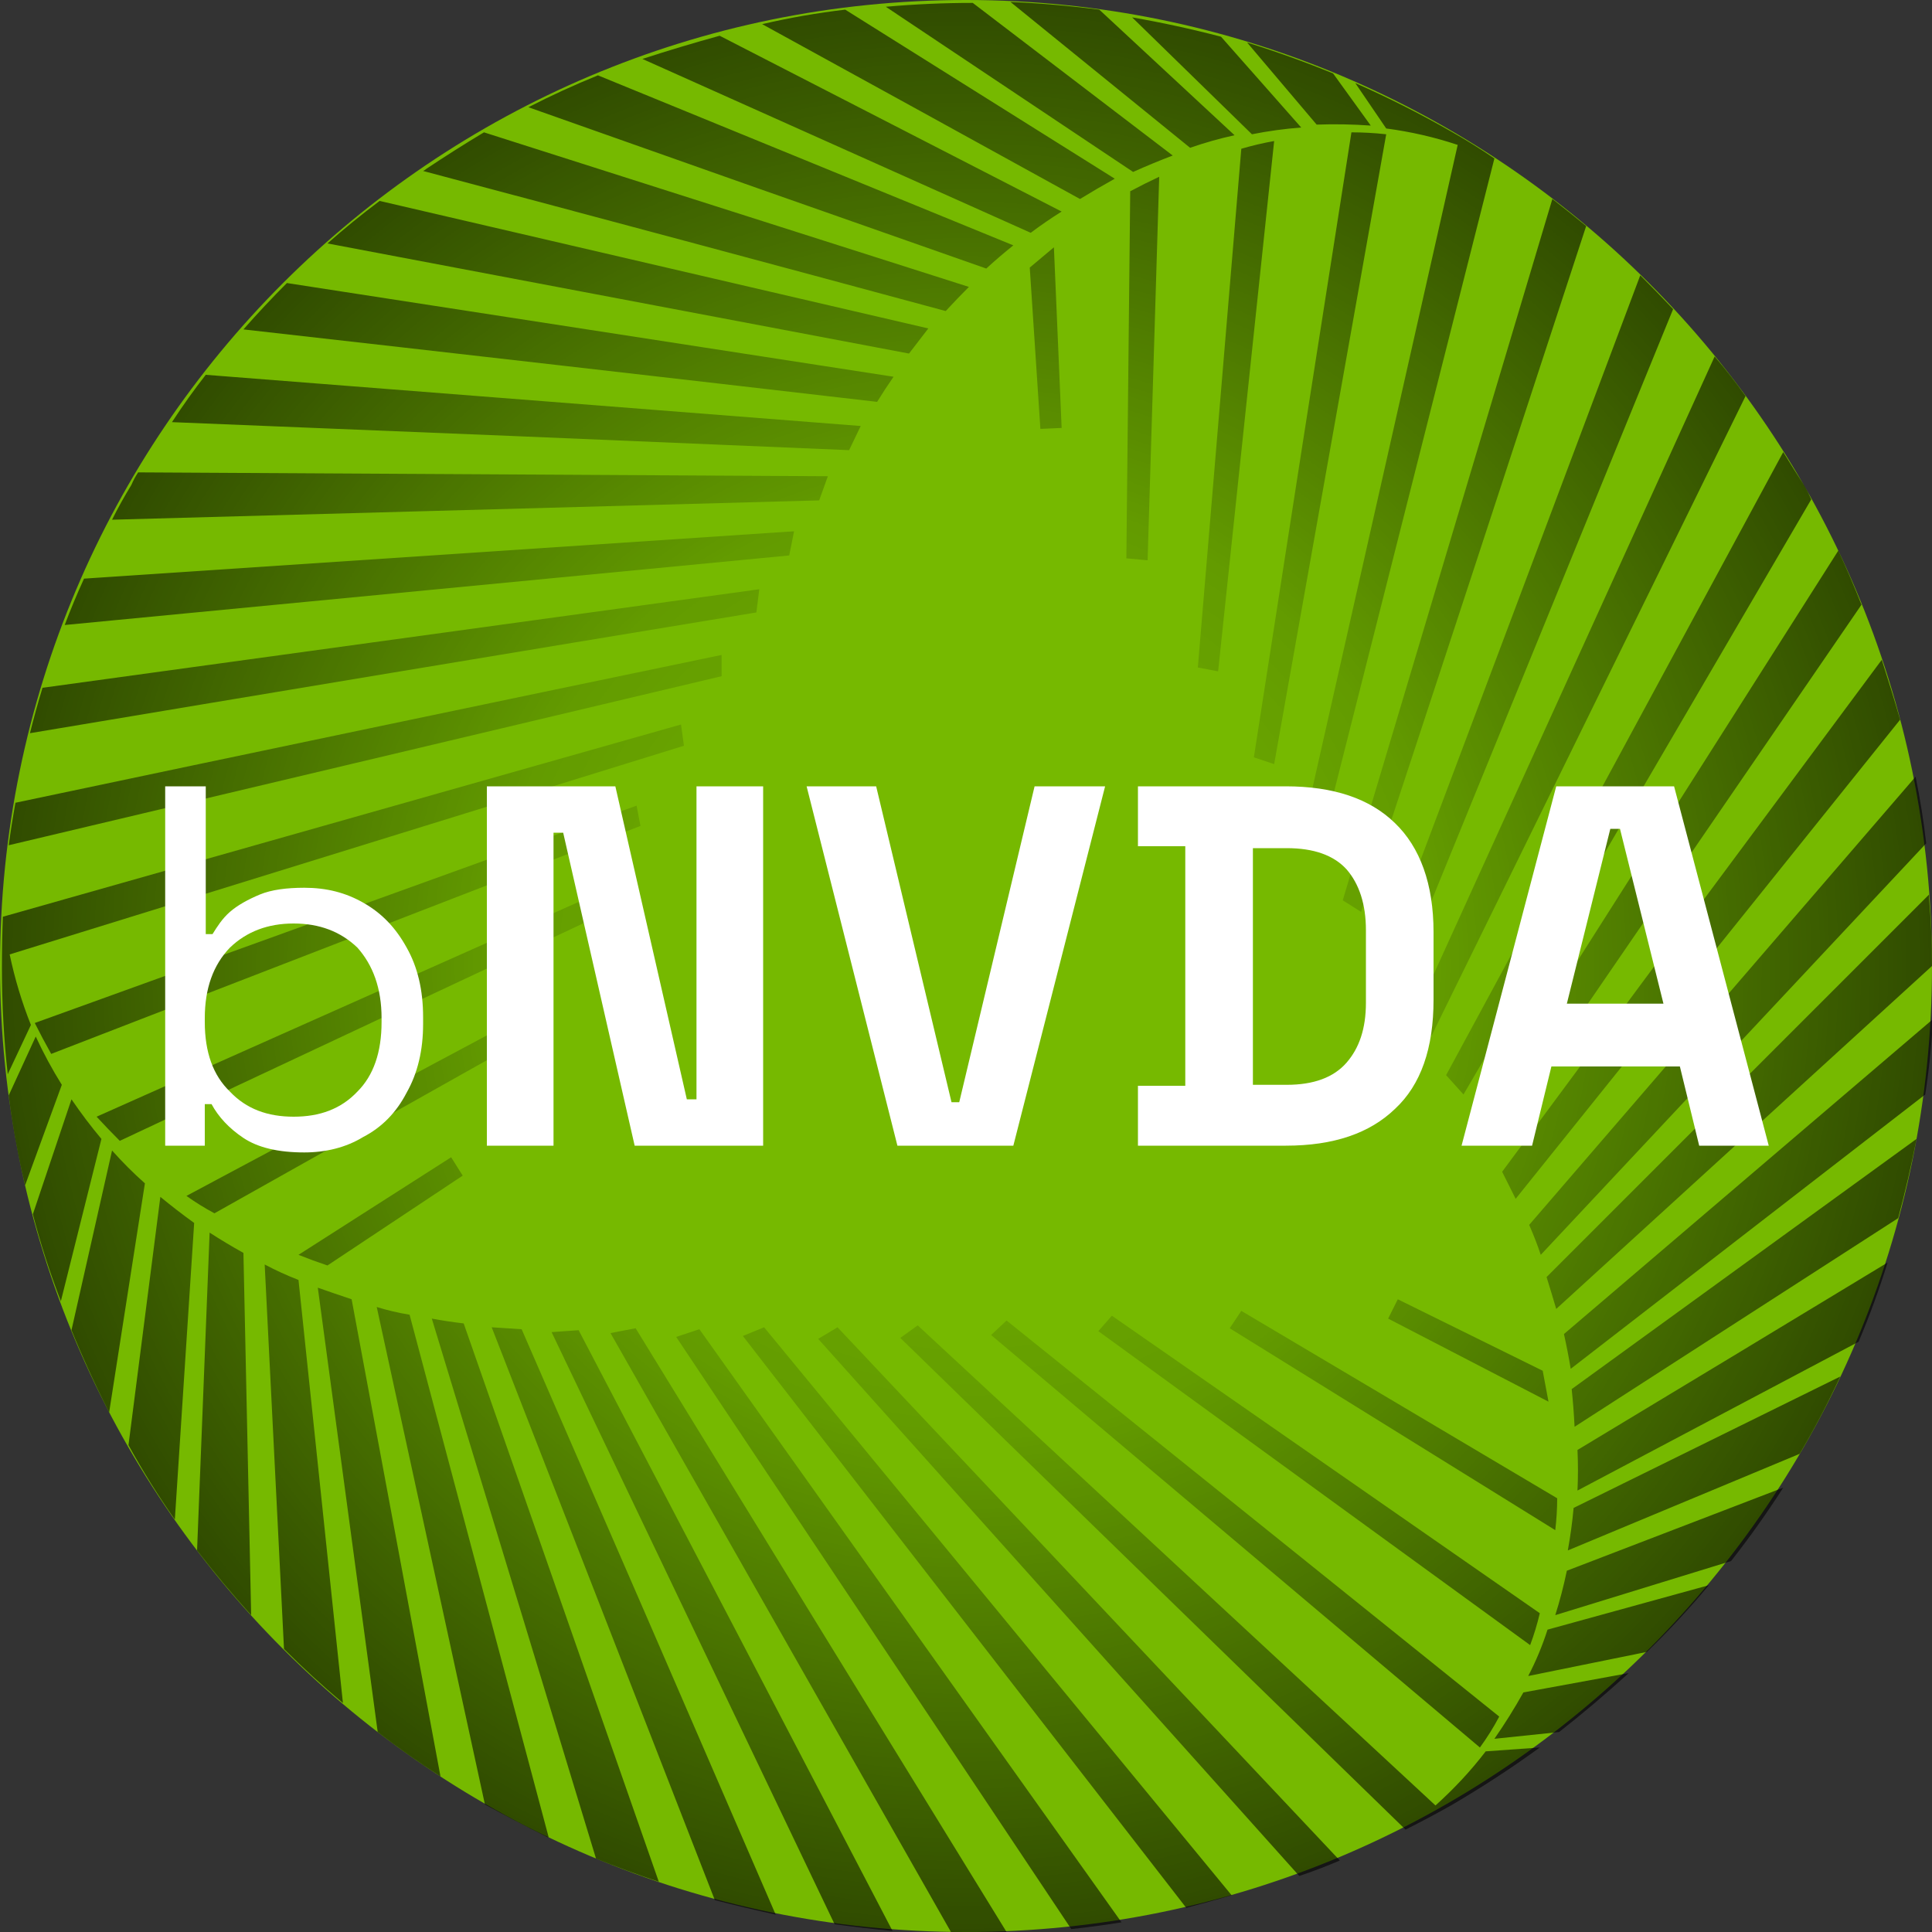 <svg version="1.2" xmlns="http://www.w3.org/2000/svg" viewBox="0 0 200 200" width="100" height="100">
	<rect x="0" y="0" width="200" height="200" fill="#333333" stroke="none"/>
	<title>bnvda</title>
	<defs>
		<clipPath clipPathUnits="userSpaceOnUse" id="cp1">
			<path d="m0 0h200v200h-200z"/>
		</clipPath>
		<clipPath clipPathUnits="userSpaceOnUse" id="cp2">
			<path d="m200 0h-200v200h200z"/>
		</clipPath>
		<radialGradient id="g1" cx="0" cy="0" r="1" gradientUnits="userSpaceOnUse" gradientTransform="matrix(100,0,0,100,100,100)">
			<stop offset="0" stop-color="#000000" stop-opacity="0"/>
			<stop offset=".48" stop-color="#000000" stop-opacity=".16"/>
			<stop offset="1" stop-color="#000000" stop-opacity=".6"/>
		</radialGradient>
	</defs>
	<style>
		.bnvda-s0 { fill: #76b900 }
		.bnvda-s1 { fill: url(#g1) }
		.bnvda-s2 { fill: #ffffff }
	</style>
	<g id="Clip-Path" clip-path="url(#cp1)">
		<g>
			<g id="Clip-Path" clip-path="url(#cp2)">
				<g>
					<path class="bnvda-s0" d="m100 200c55.2 0 100-44.8 100-100 0-55.2-44.8-100-100-100-55.2 0-100 44.8-100 100 0 55.2 44.8 100 100 100z"/>
					<path fill-rule="evenodd" class="bnvda-s1" d="m6.4 112.3q-1.5-2.4-2.7-5l-2.8 6.1q0.6 4.7 1.7 9.3zm8.6 10.2q-1.8-1.6-3.4-3.4-2.1 9.3-4.2 18.6 1.8 4.4 3.9 8.5zm10.2 7.2q-1.8-1-3.5-2.1l-1.3 32.9q2.7 3.5 5.6 6.7-0.4-18.7-0.8-37.5zm11.2 4.8q-1.8-0.6-3.5-1.2l6.2 46q3.1 2.4 6.5 4.6-4.6-24.7-9.2-49.4zm11.6 2.5q-1.7-0.2-3.3-0.5l17 55.9q3.2 1.3 6.5 2.4zm67.1-0.8l-1.4 1.6 44.7 32.5q0.6-1.6 1-3.3zm29.6-1.7l-1 2 16.6 8.6q-0.3-1.6-0.6-3.2zm-78.9 3l-2.6 0.5 35.3 62.1q0.8 0 1.5 0 2.1 0 4.2-0.1-19.2-31.2-38.4-62.5zm13.3-0.1l-2.2 0.9 45.9 59.2q2.3-0.6 4.7-1.3-24.2-29.4-48.4-58.8zm25.1-0.7l-1.6 1.5 50.6 42.7q1.1-1.5 2-3.2-25.5-20.5-51-41zm56 32q-0.8 2.5-2 4.8l12.3-2.5q3.4-3.3 6.4-6.9zm2.7-12.6q-0.2 2.2-0.6 4.4l24-10q2.3-3.9 4.2-8zm-0.2-12.3q0.2 1.9 0.3 3.9l33.5-21.6q1.1-4.1 1.9-8.2zm-2.6-11.6q0.5 1.6 1 3.3l38.9-35.5q0-3.5-0.3-7 0-0.2 0-0.4-19.8 19.8-39.6 39.6zm-4.6-10.9q0.7 1.4 1.4 2.8l39.8-49.6q-0.9-3.1-1.9-6.2-19.7 26.5-39.3 53zm-38.9-63.5l2.2 0.2 1.2-39.7q-1.5 0.7-3 1.5zm36 58.5l1.7 2.3 38.4-56q-1.1-2.8-2.4-5.6-18.8 29.6-37.7 59.3zm-6.3-10.8l1.9 1.7 32.5-66.2q-1.5-2.1-3.2-4.1zm-7.3-12.3l1.9 1.2q11.7-35.5 23.3-71-1.7-1.4-3.5-2.8zm-2.7-80.3q2.8-0.1 5.6 0.1l-3.9-5.4q-4.4-1.8-8.9-3.2zm-13.1 2.4q2.3-0.8 4.6-1.3-7-6.5-14-13-4.6-0.6-9.2-0.8zm-11.4 5.3q1.8-1.1 3.6-2.1l-27.9-17.5q-4.3 0.5-8.6 1.5 16.4 9 32.9 18.1zm-9.7 7.2q1.3-1.2 2.8-2.4l-43-17.6q-3.7 1.5-7.2 3.3 23.7 8.4 47.4 16.7zm-8 8.8q1-1.3 2-2.6l-56.8-13.2q-2.8 2.1-5.4 4.4zm-32.9 58.6l-0.7-2.1-50.5 22.5q1.2 1.3 2.4 2.5zm-13.3 26.5l-1.2-1.9-15.8 10.1q1.5 0.6 3 1.1zm36.9-69.9l0.9-2.5-71.4-0.4q-0.4 0.6-0.7 1.3-1.1 1.8-2 3.6 36.6-1 73.2-2zm-6.5 11.6l0.3-2.4-74.2 10.2q-0.7 2.3-1.3 4.7 37.6-6.3 75.2-12.5zm-77.3 35.4l69.8-21.6-0.3-2.2-70.2 19.9q-0.1 2.6-0.1 5.3 0 5.6 0.6 11l2.4-5.1q-1.4-3.5-2.2-7.3zm65.3-13.3l-0.4-2.1-62.3 22.5q0.8 1.6 1.7 3.2 30.5-11.8 61-23.6zm88.4-69.1q-2.2-1.5-4.5-2.8-4.9-2.8-9.9-5l3.2 4.7q3.8 0.5 7.4 1.7l-16.1 71.3 2 0.8zm-9.2 173q2.4-1.2 4.7-2.5 4.8-2.8 9.2-6l-5.6 0.4q-2.3 3-5.2 5.6l-53.6-49.7-1.8 1.3zm-70.8-119.4v-2.2q-36.6 7.6-73.1 15.3-0.4 2.2-0.7 4.4zm7-12.5l0.5-2.5-73.5 4.9q-1.1 2.4-2 4.8zm6.2-10.9l1.2-2.5-67.8-5.3q-1.8 2.3-3.5 4.9 35 1.4 70.1 2.9zm-32.6 60.4l-1-1.9-35 18.7q1.4 1 2.9 1.8zm35.5-65.4q0.8-1.3 1.7-2.6l-62.8-9.7q-2.3 2.3-4.5 4.8 32.8 3.7 65.6 7.5zm7.1-9.4q1.2-1.3 2.4-2.5l-50.2-16q-3 1.8-6 3.8-0.1 0.1-0.3 0.2 27.1 7.2 54.1 14.5zm8.8-8.1q1.6-1.2 3.2-2.2l-35.4-18.2q-4 1.1-8 2.4zm10.6-6.3q2-0.9 4.1-1.7l-20.7-15.8q-4.5 0-9 0.4zm12.3-3.9q2.5-0.5 5.1-0.7l-8.3-9.4q-4.6-1.2-9.2-2zm0.2 64.5l2.1 0.7 11.6-65.2q-1.8-0.2-3.6-0.2-5.1 32.4-10.1 64.7zm13.2 21.4l1.9 1.5 28.3-69.3q-1.7-1.8-3.4-3.5-13.4 35.7-26.8 71.3zm6.7 11.5l1.8 2 36-61.6q-0.3-0.7-0.7-1.4-1.1-1.7-2.2-3.5-17.4 32.2-34.9 64.5zm-42-66.9l2.2-0.1-0.8-18.7q-1.2 1-2.5 2.1zm16.3 24.7l2.1 0.4 5.8-54.9q-1.7 0.3-3.4 0.8zm34.3 57.7q0.7 1.6 1.2 3.1l39.9-42.6q-0.4-3.5-1.1-6.9zm3.6 11.3q0.4 1.8 0.7 3.6l36.7-28.4q0.6-3.9 0.8-7.8-19.1 16.3-38.2 32.6zm1.4 12q0.1 2.1 0 4.2l29.1-15.4q1.7-4 3-8.2-16 9.7-32.1 19.4zm-1.1 12.5q-0.5 2.4-1.2 4.6 9.1-2.8 18.2-5.6 2.9-3.7 5.4-7.6zm-4.5 12.6q-1.4 2.5-3 4.8l6.7-0.7q3.7-2.9 7.2-6.1zm-71-37.8l-2 1.2q24.9 27.8 49.8 55.6 2.1-0.7 4.2-1.6zm-14.3 0.2l-2.4 0.8 40.9 61.3q2.7-0.3 5.2-0.7zm-12.5 0.1l-2.8 0.2 29.3 61.3q3 0.4 6 0.7-16.2-31.1-32.5-62.2zm68.6-2l-1.2 1.8 33.7 20.9q0.2-1.7 0.2-3.3zm-74.5 1.9q-1.5-0.1-3.1-0.2l23.1 59.3q3.1 0.8 6.3 1.5-13.1-30.3-26.3-60.6zm-11.6-1.5q-1.8-0.3-3.4-0.8l11.2 51.5q3.1 1.7 6.3 3.3 0.1 0.1 0.3 0.1-7.2-27-14.4-54.1zm-11.5-3.6q-1.8-0.7-3.5-1.6l2 39.8q2.9 2.9 6.1 5.6zm-10.8-5.9q-1.8-1.3-3.5-2.7l-3.3 25.7q2.2 4 4.8 7.7zm-9.6-8.7q-1.6-1.9-3.1-4.1l-4 11.9q1.2 4.6 2.9 9z"/>
					<path fill-rule="evenodd" class="bnvda-s2" d="m31.5 119.3c2.2 0 4.3-0.5 6.1-1.6q2.9-1.5 4.5-4.6 1.7-3 1.7-7.1v-0.7q0-4.2-1.7-7.2c-1.1-2-2.5-3.5-4.4-4.6-1.9-1.1-3.9-1.6-6.2-1.6-1.8 0-3.4 0.2-4.6 0.7-1.2 0.5-2.3 1.1-3.1 1.8-0.8 0.7-1.3 1.5-1.8 2.3h-0.7v-15.3h-4.2v37.2h4.1v-4.3h0.7c0.7 1.3 1.8 2.5 3.3 3.5 1.5 1 3.6 1.5 6.3 1.5zm-1.1-3.7c-2.7 0-4.9-0.8-6.6-2.6q-2.6-2.5-2.6-7.2v-0.4q0-4.6 2.6-7.3 2.6-2.5 6.6-2.5 4 0 6.6 2.5c1.6 1.8 2.5 4.2 2.5 7.3v0.4q0 4.7-2.5 7.2c-1.7 1.8-3.9 2.6-6.6 2.6z"/>
					<path class="bnvda-s2" d="m50.4 118.6v-37.2h13.3l7.4 32.4h1v-32.4h6.9v37.2h-13.3l-7.4-32.4h-1v32.4z"/>
					<path class="bnvda-s2" d="m92.9 118.6l-9.4-37.2h7.2l7.8 32.7h0.8l7.8-32.7h7.3l-9.5 37.2z"/>
					<path fill-rule="evenodd" class="bnvda-s2" d="m117.8 118.6h15.3c5 0 8.7-1.3 11.3-3.8 2.7-2.5 4-6.3 4-11.3v-7c0-5-1.4-8.8-4-11.3q-3.9-3.8-11.3-3.8h-15.3v6.2h4.9v24.8h-4.9zm11.9-6.3v-24.5h3.5q4.2 0 6.2 2.2c1.3 1.5 2 3.6 2 6.3v7.5c0 2.7-0.7 4.7-2 6.2q-2 2.3-6.2 2.3z"/>
					<path fill-rule="evenodd" class="bnvda-s2" d="m151.3 118.6h7.3l2-8.2h13.3l2 8.2h7.2l-9.8-37.2h-12.2zm10.9-14.7l4.5-18.1h1l4.5 18.1z"/>
				</g>
			</g>
		</g>
	</g>
</svg>
